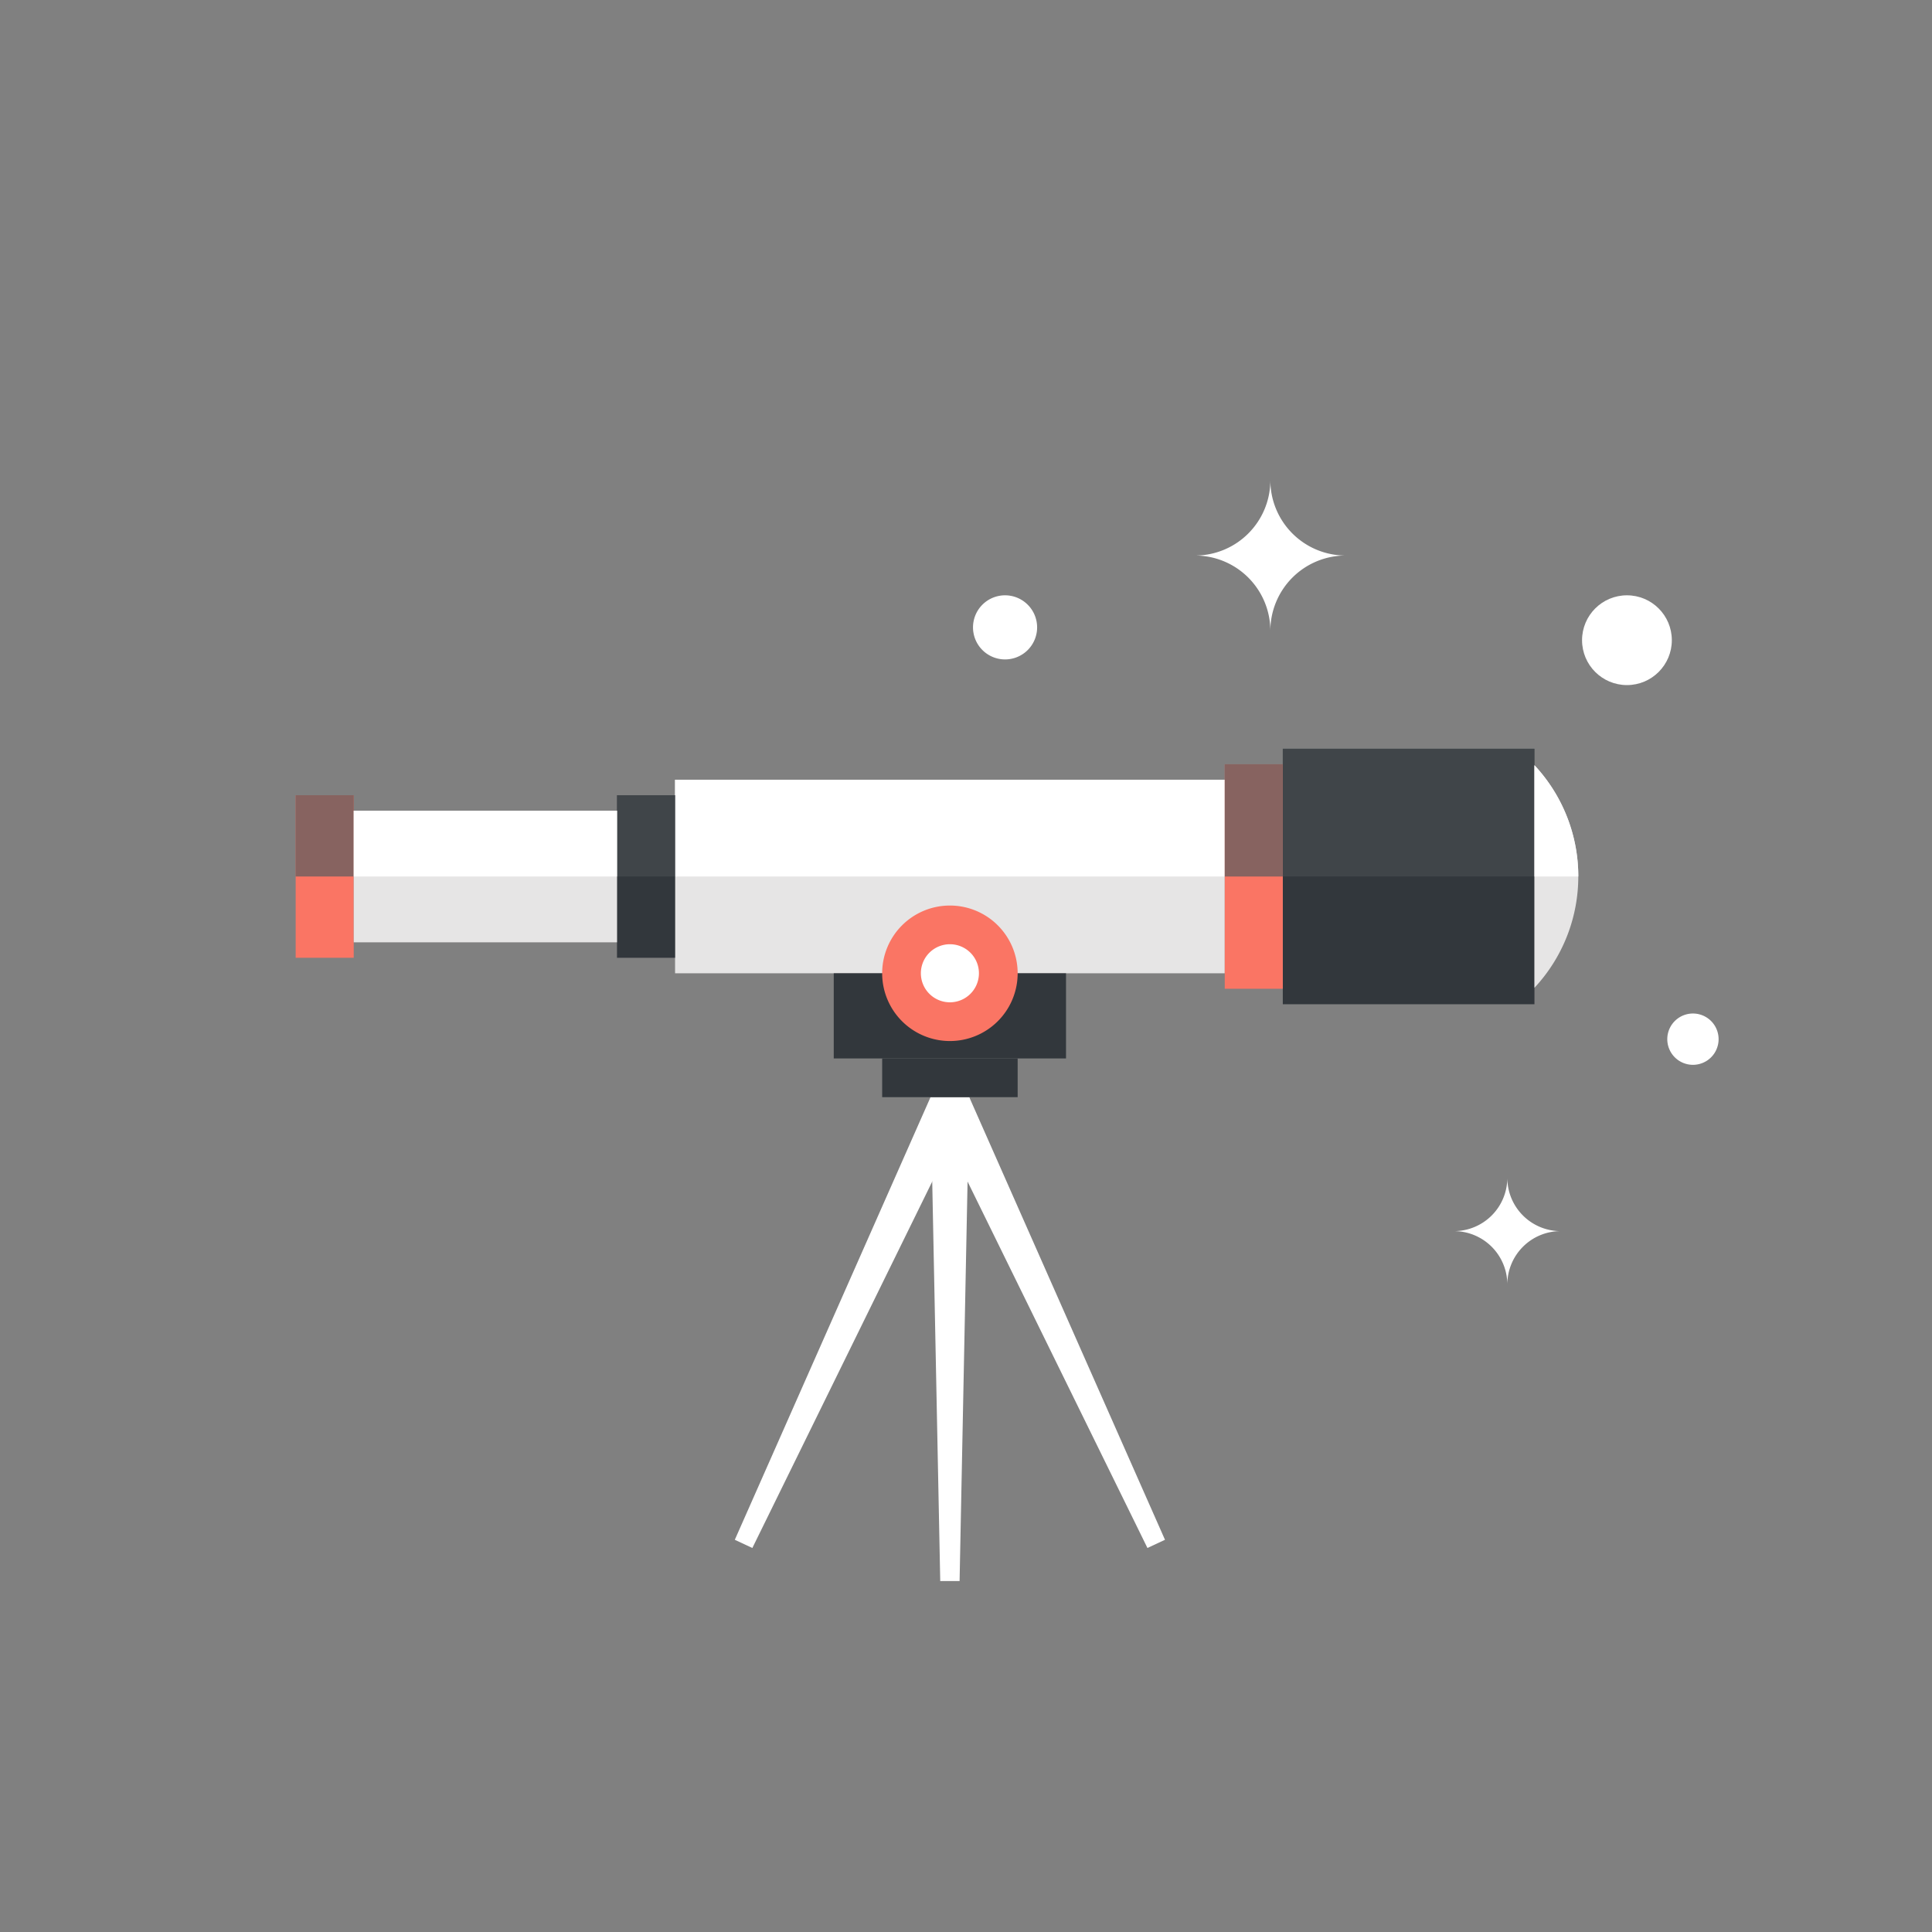 <?xml version='1.0' encoding='utf-8'?>
<svg xmlns="http://www.w3.org/2000/svg" viewBox="0 0 500 500">
  <rect x="0" y="0" width="500" height="500" fill="#808080" stroke="none"/>
  <defs>
    <style>
      .a {
        isolation: isolate;
      }

      .b {
        fill: #46cad1;
      }

      .c {
        fill: #fff;
      }

      .d {
        fill: #e6e5e5;
      }

      .e {
        fill: #32373c;
      }

      .f,
      .h {
        fill: #565c5e;
        mix-blend-mode: screen;
      }

      .f {
        opacity: 0.4;
      }

      .g {
        fill: #fa7564;
      }

      .h {
        opacity: 0.7;
      }
    </style>
  </defs>
  <title>115</title>
  <g class="a">
    <polygon class="c" points="248.34 409.172 243.333 409.172 240.822 283.945 250.843 283.945 248.34 409.172" />
    <polygon class="c" points="301.499 398.498 296.958 400.619 241.761 288.181 250.843 283.945 301.499 398.498" />
    <polygon class="c" points="190.167 398.498 194.708 400.619 249.904 288.181 240.822 283.945 190.167 398.498" />
    <rect class="d" x="174.707" y="201.794" width="142.258" height="50.092" />
    <rect class="c" x="174.707" y="201.794" width="142.258" height="25.043" />
    <rect class="e" x="159.679" y="205.8" width="15.028" height="42.074" />
    <rect class="f" x="159.679" y="205.8" width="15.028" height="21.037" />
    <rect class="g" x="76.518" y="205.8" width="15.028" height="42.074" />
    <rect class="h" x="76.518" y="205.8" width="15.028" height="21.037" />
    <rect class="d" x="91.547" y="209.805" width="68.132" height="34.069" />
    <rect class="c" x="91.547" y="209.805" width="68.132" height="17.034" />
    <rect class="e" x="331.987" y="193.775" width="65.127" height="66.122" />
    <rect class="f" x="331.987" y="193.775" width="65.127" height="33.061" />
    <rect class="g" x="316.965" y="197.788" width="15.022" height="58.103" />
    <rect class="h" x="316.965" y="197.788" width="15.022" height="29.052" />
    <path class="d" d="M397.114,198.038V255.641a42.219,42.219,0,0,0,0-57.603Z" />
    <path class="c" d="M397.114,226.837H408.464a42.078,42.078,0,0,0-11.35-28.798Z" />
    <rect class="e" x="215.773" y="251.886" width="60.113" height="22.039" />
    <rect class="e" x="228.304" y="273.924" width="35.064" height="10.021" />
    <path class="g"
      d="M263.368,251.886a17.532,17.532,0,1,1-17.532-17.532A17.526,17.526,0,0,1,263.368,251.886Z" />
    <path class="c"
      d="M253.347,251.886a7.514,7.514,0,1,1-7.51-7.518A7.51,7.51,0,0,1,253.347,251.886Z" />
    <path class="c"
      d="M348.253,143.773A19.488,19.488,0,0,0,328.767,163.26a19.492,19.492,0,0,0-19.49-19.486A19.492,19.492,0,0,0,328.767,124.284,19.489,19.489,0,0,0,348.253,143.773Z" />
    <path class="c"
      d="M403.905,318.613a13.81,13.81,0,0,0-13.811,13.815A13.82,13.82,0,0,0,376.279,318.613a13.815,13.815,0,0,0,13.815-13.808A13.805,13.805,0,0,0,403.905,318.613Z" />
    <circle class="c" cx="421.051" cy="165.683" r="11.617" />
    <path class="c"
      d="M268.406,162.362a8.296,8.296,0,1,1-8.297-8.296A8.306,8.306,0,0,1,268.406,162.362Z" />
    <path class="c"
      d="M444.772,268.938a6.64,6.64,0,1,1-6.641-6.642A6.642,6.642,0,0,1,444.772,268.938Z" />
  </g>
</svg>